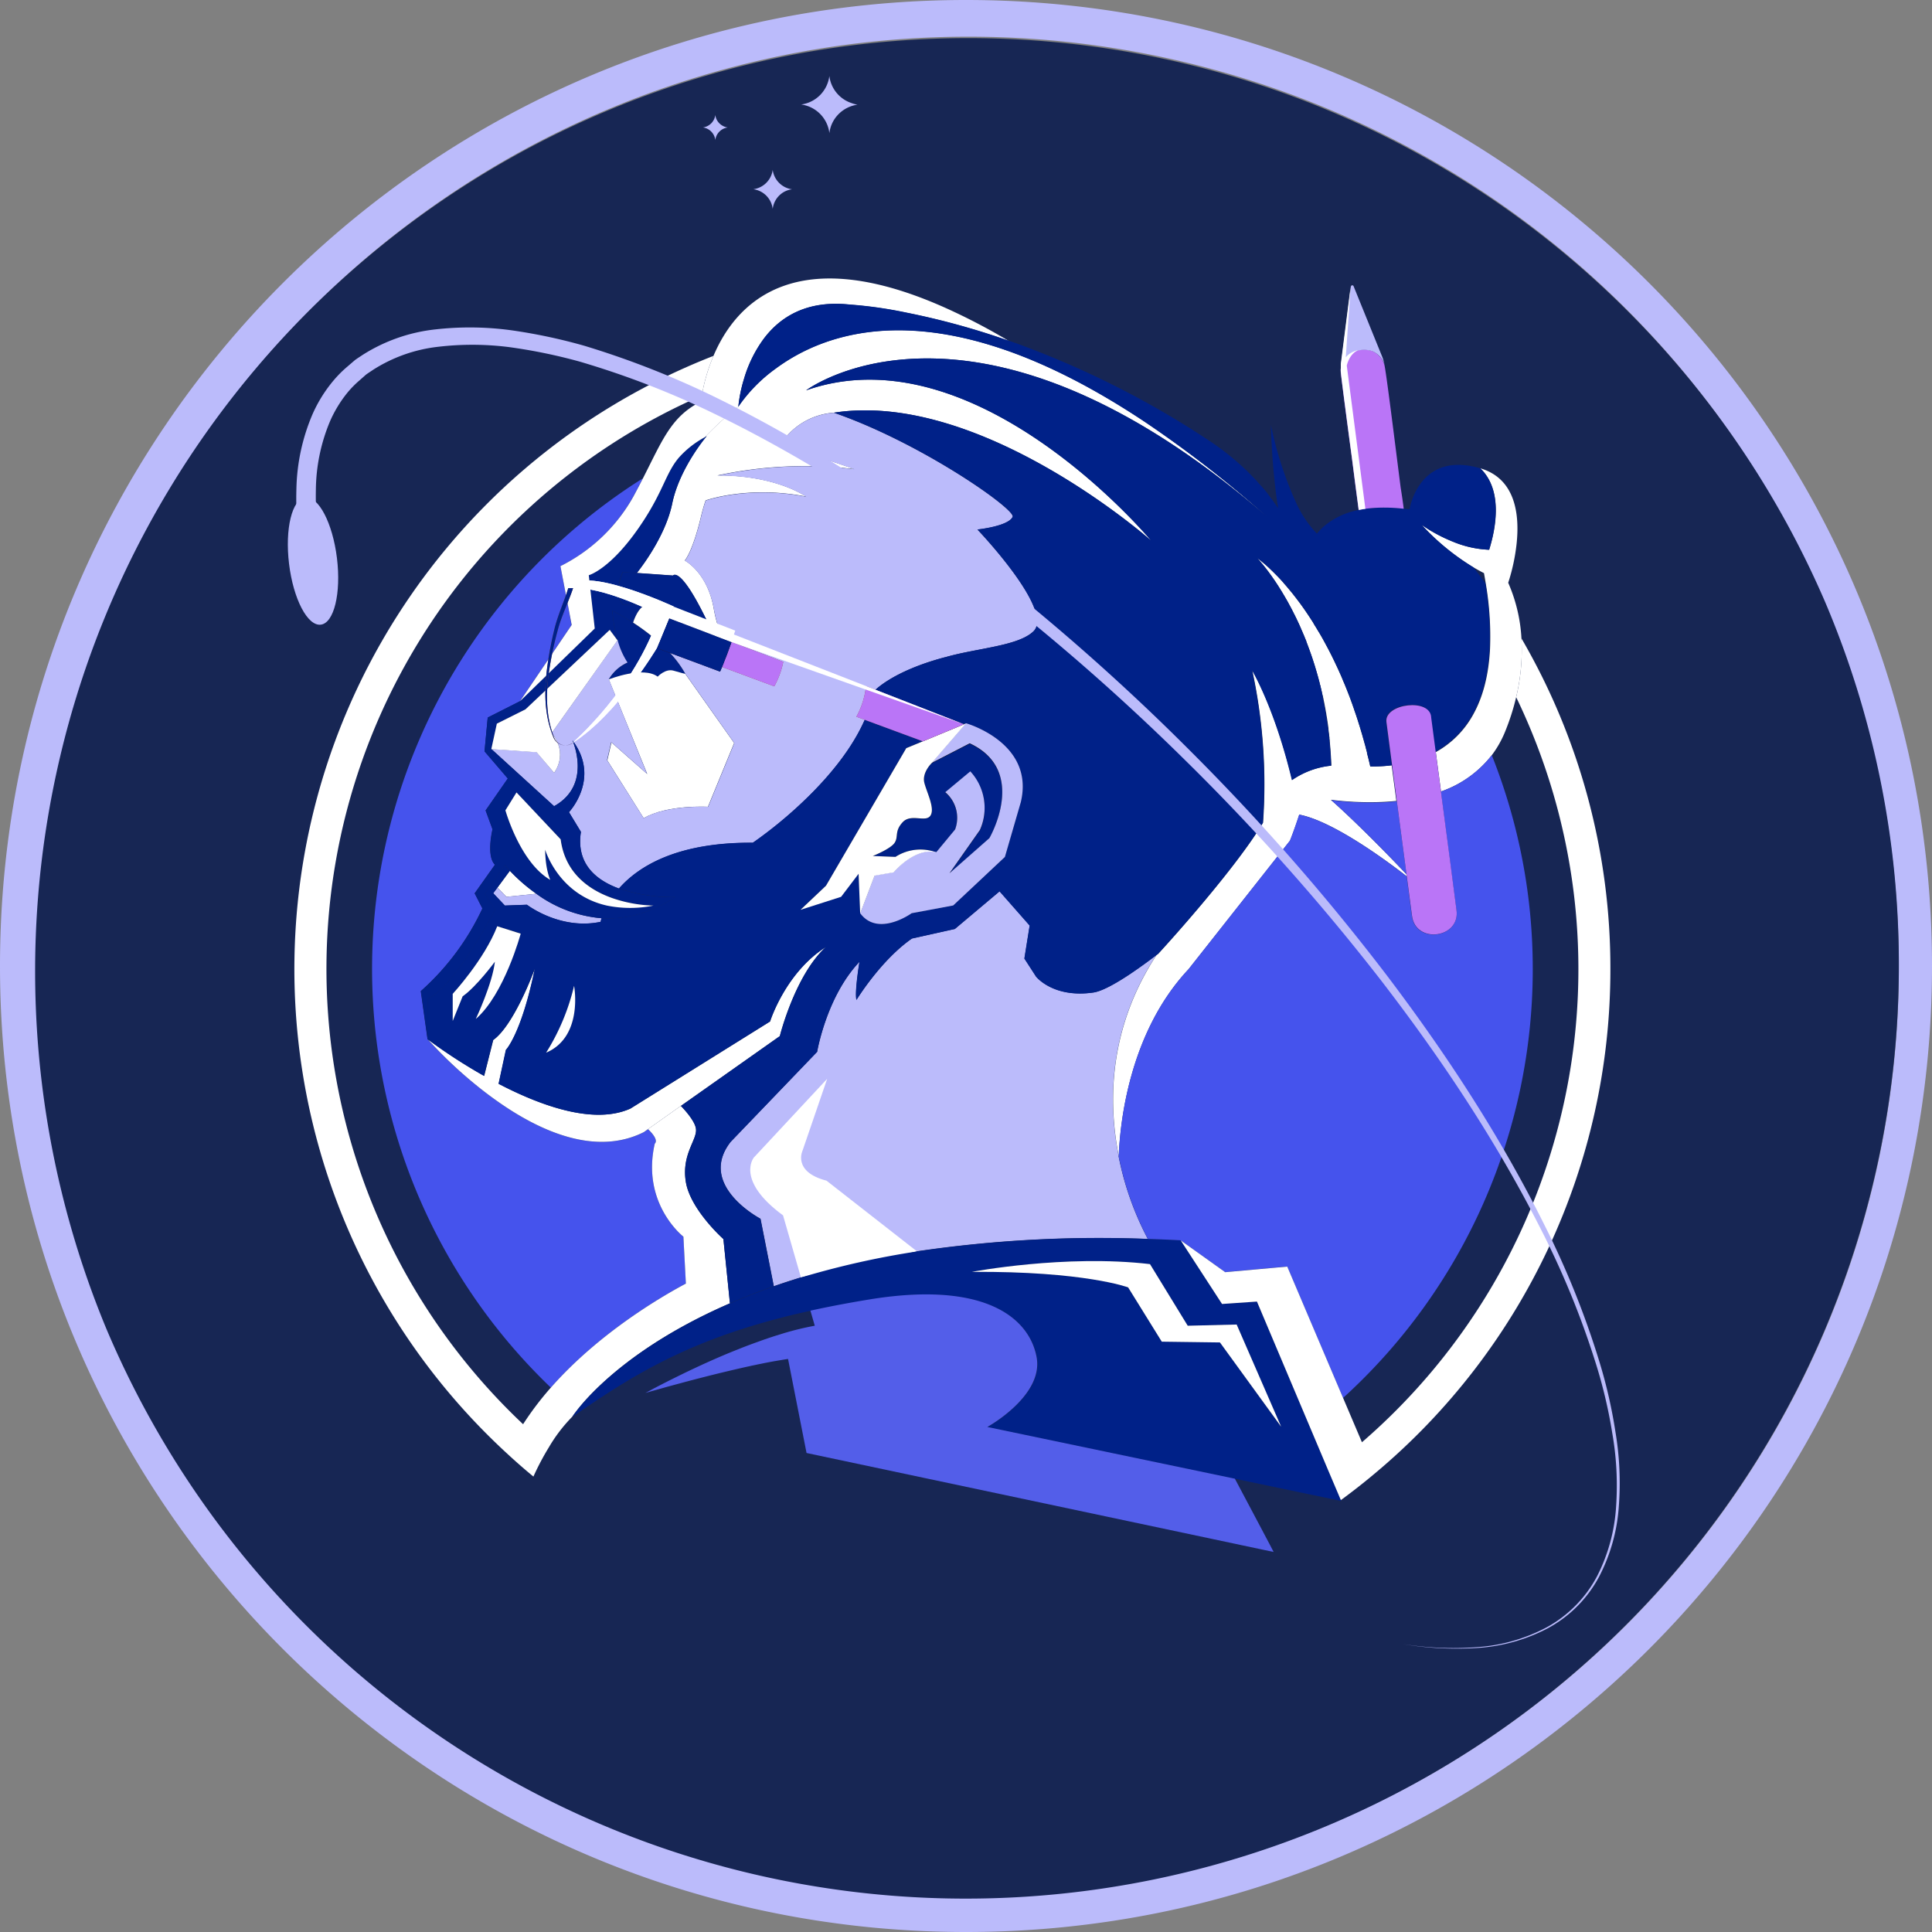 <svg xmlns="http://www.w3.org/2000/svg" viewBox="0 0 498.24 498.24"><rect x="0" y="0" width="498.24" height="498.24" fill="#808080" stroke="none"/><defs><style>.cls-1{fill:#bbbbfb;}.cls-2{fill:#172654;}.cls-3{fill:none;stroke:#000;stroke-miterlimit:10;}.cls-4{fill:#002188;}.cls-5{fill:#fff;}.cls-6{fill:#4553ed;}.cls-7{fill:#535ee9;}.cls-8{fill:#ba75f7;}.cls-9{fill:#8f4e3b;}.cls-10{fill:#2b1112;}</style></defs><g id="Calque_2" data-name="Calque 2"><g id="proposition_graphique" data-name="proposition graphique"><g id="logos"><path class="cls-1" d="M249.12,0C111.54,0,0,111.54,0,249.12S111.54,498.24,249.12,498.24,498.24,386.7,498.24,249.12,386.7,0,249.12,0ZM419.23,419.23a239.93,239.93,0,1,1,51.55-76.48A239.86,239.86,0,0,1,419.23,419.23Z"/><path class="cls-2" d="M489.69,249.12A240.62,240.62,0,0,1,27.46,342.75,240.63,240.63,0,0,1,470.78,155.48,238.92,238.92,0,0,1,489.69,249.12Z"/><path class="cls-1" d="M288.5,298.19c-2.79-14-2.65-32.93,9.71-51.88-2.35,1.79-4.62,3.43-6.7,4.83,0,0,0,0,0,0-4,2.68-7.4,4.49-9.51,4.8-10.42,1.51-14.8-4.12-14.8-4.12l-3-4.64,1.36-8.51-7.76-8.82-11.53,9.7-11.07,2.47c-8.08,5.61-14.3,15.83-14.3,15.83-.54-1.92.77-9.83.77-9.83-8.54,9-10.92,23.22-10.92,23.22l-22.3,23.21c-8.77,11.23,7.69,19.84,7.69,19.84l3.43,17.4c2.25-.79,4.6-1.55,7-2.29a219.28,219.28,0,0,1,29.94-6.72h0A321.81,321.81,0,0,1,296,319.5a77.62,77.62,0,0,1-7.53-21.3Z"/><path class="cls-3" d="M255.15,216.21l-10.3,9.08,7.84-11.15A13.89,13.89,0,0,0,250.23,199l-6.46,5.38a8.63,8.63,0,0,1,2.54,9.61l-4.84,5.84A11.85,11.85,0,0,0,230.93,221l-5.84-.23s4.49-1.81,5.61-3.38-.11-3,2.07-5.31,5.88.12,7.16-1.69-.85-5.85-1.54-8.46,1.84-5.07,1.84-5.07l9.85-5.08C265.3,198.83,255.15,216.21,255.15,216.21Z"/><path class="cls-4" d="M255.15,216.21l-10.3,9.08,7.84-11.15A13.89,13.89,0,0,0,250.23,199l-6.46,5.38a8.63,8.63,0,0,1,2.54,9.61l-4.84,5.84A11.85,11.85,0,0,0,230.93,221l-5.84-.23s4.49-1.81,5.61-3.38-.11-3,2.07-5.31,5.88.12,7.16-1.69-.85-5.85-1.54-8.46,1.84-5.07,1.84-5.07l9.85-5.08C265.3,198.83,255.15,216.21,255.15,216.21Z"/><path class="cls-5" d="M138.32,230.5l-7.73.78-2.3-2.37,3.2-4.33A44.57,44.57,0,0,0,138.32,230.5Z"/><path class="cls-5" d="M206.55,329.43l-4.61-16c-12.37-9.08-7.53-14.92-7.53-14.92l18.91-20.3L207,296.64s-2.77,5.53,6.15,7.84l23.32,18.23Z"/><path class="cls-5" d="M296.86,139.42c-.63-.56-44.12-38.79-81.76-33h0a17.8,17.8,0,0,0-14.14,8.71c6.4,1.18,19.37,5.84,19.37,5.84A106.86,106.86,0,0,0,185,122.61c15.17-.1,22.86,5.44,22.86,5.44-15-2.92-25.89,1-25.89,1-.4,1.17-.8,2.53-1.18,4.12-2.2,9.23-4.2,11.38-4.2,11.38s5.85,3,7.48,12.41,6,13.12,6,13.12l-.72,0c-1-.37-3.28-2.39-7.58-11.1-6.46-13.08-8.2-10.57-8.2-10.57l-9.33-.66c1.21-1.51,7.41-9.58,9.12-17.89,1.2-5.84,4.46-11.28,6.69-14.48,1.23-1.77,2.15-2.85,2.22-2.94l-.49.28a81.43,81.43,0,0,1,8.63-7.85,0,0,0,0,1,0,0,39.89,39.89,0,0,1,9.6-9.8h0c9.73-7.21,27.28-14.46,54.7-6.3h0c11.63,3.46,25,9.69,40.35,19.88h0A299.27,299.27,0,0,1,327,133.48c-13.66-11.87-26.28-20.53-37.78-26.73h0c-51.66-27.9-80.77-6.49-81.33-6.08,11.12-3.91,22.32-3.34,32.84-.33h0C271.45,109.15,296.41,138.87,296.86,139.42Z"/><path class="cls-6" d="M176.9,331c-6.23,3.31-22.44,12.74-34.84,26.85a149.51,149.51,0,0,1,23.73-234.5c-.73,1.44-1.52,3-2.39,4.56A44.17,44.17,0,0,1,144.53,146l2.87,15.17-13.33,19.68-8.3,4.2-.82,8.72,6,7L125.21,209l1.79,4.87s-1.69,6.82.62,9.13l-5.23,7.38,2,3.9a65.63,65.63,0,0,1-15.89,21.32l1.74,12.4A112.5,112.5,0,0,0,124,280.82c1.18.93,2.42,1.87,3.71,2.79,11.08,7.95,25.68,14.71,38.33,8.36l1.07-.76c3.05,2.89,1.75,3.73,1.75,3.73-3.54,15.54,7.38,24,7.38,24Z"/><path class="cls-5" d="M188.24,336.1c-3.93,1.7-7.52,3.45-10.8,5.21-17.44,9.34-26,18.91-28.77,22.54-.71.91-1.06,1.45-1.11,1.52h0a40.06,40.06,0,0,0-6,7.85,68.11,68.11,0,0,0-4,7.57h0q-3.47-2.86-6.76-5.91A169.72,169.72,0,0,1,184,91.78,45.28,45.28,0,0,0,181,102a161.32,161.32,0,0,0-46.1,265.29,78.74,78.74,0,0,1,7.14-9.42c12.4-14.11,28.61-23.54,34.84-26.85l-.64-12.1s-10.92-8.45-7.38-24c0,0,1.3-.84-1.75-3.73l8.48-6c1.55,1.62,3.64,4.12,3.88,5.89.39,2.85-3.76,6.53-2.61,13.69s9.69,14.76,9.69,14.76Z"/><path class="cls-5" d="M213,244.2c-8,7.28-11.9,23-11.9,23l-25.51,18-8.48,6-1.07.76c-12.65,6.35-27.25-.41-38.33-8.36-1.29-.92-2.53-1.86-3.71-2.79A112.5,112.5,0,0,1,110.29,268a140.11,140.11,0,0,0,14.58,9.47l2.34-9.26c5.39-3.84,10.59-18,10.75-18.45-3.47,16.91-7.47,21-7.47,21l-1.88,8.74c11,5.73,24.61,10.62,34,6.38l36-22.45S202.52,250.81,213,244.2Z"/><path class="cls-1" d="M155.15,236.8a7.39,7.39,0,0,0-.26.94c-10.46,2.2-19-4.41-19-4.41l-5.69.21-3-3.18,1.08-1.45,2.3,2.37,7.73-.78A33.18,33.18,0,0,0,155.15,236.8Z"/><path class="cls-4" d="M176.72,173.77h0c-.11,0-1-.24-3-.81s-4.1,1.54-4.1,1.54c-3.76-2.79-12.42.64-12.61.71a10.56,10.56,0,0,1,4.82-4.3,19.46,19.46,0,0,1-2.56-5.8h0a36.67,36.67,0,0,1-1.33-7.62,58.18,58.18,0,0,1,5.28,3.11,54.27,54.27,0,0,1,8.73,7A27.42,27.42,0,0,1,176.72,173.77Z"/><path class="cls-5" d="M189.33,191.61l-6.76,16.45S172.11,207.45,166,211l-9.38-14.91,1.07-4.62,9.23,8.15L157,175.21h0c.19-.07,8.85-3.5,12.61-.71,0,0,2-2.16,4.1-1.54s2.85.79,3,.81h0Z"/><path class="cls-1" d="M266.49,162.84c-4,3.8-14.56,4.28-22.77,6.66l-.06,0c-13.89,3.69-18.34,8.85-18.34,8.85-3.9,20.71-31.17,39-31.17,39-19.64-.15-29.57,6.16-34.52,11.8-5.92-2.16-11.11-6.39-9.82-14.62l-3.08-5.08s8.28-8.73.88-18.54c.16.35,5.07,11.56-4.72,17L126.7,193.15l11.68.81,4.51,5.33s3.84-4.76-.62-10.24l17-24a19.46,19.46,0,0,0,2.56,5.8,10.56,10.56,0,0,0-4.82,4.3h0l9.84,24.39-9.23-8.15-1.07,4.62L166,211c6.15-3.53,16.61-2.92,16.61-2.92l6.76-16.45-12.61-17.84a27.42,27.42,0,0,0-4.75-6.21c-.11-1.28-.32-5.76,1.88-8.72,3.31,3.51,9.11,11.26,15.48,11.27l.72,0s-4.3-3.69-6-13.12-7.48-12.41-7.48-12.41,2-2.15,4.2-11.38c.38-1.59.78-2.95,1.18-4.12,0,0,10.92-3.92,25.89-1,0,0-7.69-5.54-22.86-5.44A106.86,106.86,0,0,1,220.29,121s-13-4.66-19.37-5.84a17.82,17.82,0,0,1,14.14-8.71h0c22.54,7.79,46.91,24.93,46.08,26.84-1.08,2.45-9.08,3.28-9.08,3.28S272.15,157.51,266.49,162.84Z"/><path class="cls-4" d="M164.22,147.78c1.21-1.51,7.41-9.58,9.12-17.89,1.2-5.84,4.46-11.28,6.69-14.48,1.23-1.77,2.15-2.85,2.22-2.94l-.49.28h0a24.53,24.53,0,0,0-6.65,5.2h0c-3.42,4-3.95,8.43-9.45,16.76-8,12.1-13.84,13.63-13.84,13.63l1.54,13.74-19.28,18.76-8.3,4.2-.82,8.72,6,7-5.7,8.25,1.79,4.87s-1.69,6.82.62,9.13l-5.23,7.38,2,3.9a65.81,65.81,0,0,1-15.89,21.32l1.74,12.4V257.53s5.54-1,17.43-22.9l-2.67-4.17,2-2.85,3.16-4.53s.45.58,1.31,1.5a44.09,44.09,0,0,0,6.83,5.92,33.18,33.18,0,0,0,16.82,6.3c5.71.36,12.14-1,19-5.42a44.56,44.56,0,0,1-14.53-2.24c-5.92-2.16-11.11-6.39-9.82-14.62l-3.08-5.08s8.28-8.73.88-18.54c.16.35,5.07,11.56-4.72,17l-16.2-14.75,1.44-6.57,7.38-3.69,21.73-20.5,2,2.7a36,36,0,0,1-1.33-7.62,58.18,58.18,0,0,1,5.28,3.11c.24-.75,1.33-3.88,3.18-4.51a56.86,56.86,0,0,0-5.8-.14c-2.5-3.28,0-8.4,0-8.4Zm-19.59,68.64c1.13,8.72,7.35,13,13.15,15.09a35.36,35.36,0,0,0,10.74,2,30.12,30.12,0,0,1-12,0c-12.56-2.82-15.93-14.42-15.93-14.42.05,5.07,1.25,7.63,1.32,7.79-7.84-4.52-11.58-17.94-11.58-17.94l2.87-4.61Z"/><path class="cls-5" d="M168.52,233.54a30.12,30.12,0,0,1-12,0c-12.56-2.82-15.93-14.42-15.93-14.42.05,5.07,1.25,7.63,1.32,7.79-7.83-4.52-11.57-17.94-11.57-17.94l2.86-4.61,11.39,12.1c1.12,8.72,7.34,13,13.15,15.09A35.27,35.27,0,0,0,168.52,233.54Z"/><path class="cls-5" d="M172,167.56a54.27,54.27,0,0,0-8.73-7c.24-.75,1.33-3.88,3.18-4.51h0c2.24.17,4.56.55,5.78,1.3a8.91,8.91,0,0,1,1.64,1.47C171.65,161.8,171.86,166.28,172,167.56Z"/><path class="cls-4" d="M189.33,170.11c-6.37,0-12.17-7.76-15.48-11.27a8.91,8.91,0,0,0-1.64-1.47c-1.22-.75-3.54-1.13-5.78-1.3h0a56.67,56.67,0,0,0-5.79-.14c-2.51-3.28,0-8.4,0-8.4l3.59.25,9.33.66s1.74-2.51,8.2,10.57C186.05,167.72,188.31,169.74,189.33,170.11Z"/><path class="cls-5" d="M142.27,189.05c4.46,5.48.62,10.24.62,10.24L138.38,194l-11.68-.81,1.43-6.57,7.38-3.69,21.73-20.5,2,2.7h0Z"/><path class="cls-5" d="M362.79,226c-4.81-3.74-18.87-14.22-27.72-15.92-1.36,4.24-2.39,6.71-2.39,6.71l0,0-26.15,33.15c-15.57,16.58-17.73,40.43-18,48.25-2.79-14-2.65-32.93,9.71-51.88l.44-.32h0c3-3.24,19.93-22,27.05-33.82a139.38,139.38,0,0,0-2.78-39.3c.21.33,5.91,10,10.28,28.29a21.65,21.65,0,0,1,10.12-3.72q-.13-3.26-.43-6.32c0-.16,0-.32-.05-.48l0-.14c0-.21,0-.42-.07-.62,0-.43-.09-.86-.14-1.27l-.06-.5,0-.27c-.06-.4-.11-.8-.17-1.2-.11-.79-.23-1.57-.37-2.33,0-.21-.06-.41-.1-.62l-.07-.39q-.09-.58-.21-1.14c-.08-.47-.17-.93-.27-1.39a1.74,1.74,0,0,0-.05-.22l-.06-.34c0-.07,0-.14-.05-.2a2,2,0,0,0-.05-.24s0-.08,0-.12L341,179l-.21-.95c-.08-.35-.17-.7-.25-1.05,0-.13-.07-.27-.11-.4s-.12-.48-.17-.72a2.76,2.76,0,0,1-.08-.27q-.24-.95-.51-1.86c-.07-.27-.15-.53-.23-.8l-.36-1.21q-.13-.44-.27-.84c-.12-.39-.25-.77-.37-1.15-.25-.76-.52-1.5-.78-2.23-.06-.16-.11-.31-.17-.46-.2-.54-.4-1.08-.6-1.59l0-.08-.41-1-.29-.71h0c-.11-.23-.2-.46-.3-.69s-.29-.66-.43-1c-.28-.65-.57-1.28-.86-1.89-.14-.3-.28-.61-.43-.9l-.22-.45c-.07-.14-.14-.29-.22-.43-.29-.58-.57-1.14-.86-1.68l-.44-.81c-.16-.31-.33-.61-.49-.9l-.12-.2c-.08-.15-.16-.28-.24-.42l-.3-.52-.75-1.26a3.28,3.28,0,0,0-.2-.31c-.05-.1-.12-.2-.17-.29s-.16-.24-.23-.36l-.39-.62-.1-.15c-.42-.65-.82-1.24-1.21-1.79-.06-.09-.12-.19-.19-.28l-.1-.14c-.23-.32-.45-.63-.67-.92l-.11-.16-.2-.27-.09-.11-.27-.36-.46-.58c-.54-.69-1-1.22-1.32-1.6l-.05-.05-.53-.59,0,0,.12.08a33.48,33.48,0,0,1,2.85,2.38l.25.24.47.45a3.11,3.11,0,0,1,.32.31l.17.17q.25.24.51.51c.09.08.18.18.27.27l.21.21s0,0,0,0a.08.08,0,0,1,0,0l.05.05.05.05.46.49c.15.15.29.31.44.47s.39.43.59.66a.94.94,0,0,0,.1.1l0,.06.33.37.35.4.39.47.42.5.31.37v0c.22.26.44.54.66.82l.56.72.45.59.05.06a2.35,2.35,0,0,0,.19.25c.62.82,1.25,1.7,1.88,2.62l.34.5c.4.59.8,1.2,1.2,1.82.21.31.41.63.61,1s.41.65.61,1l.22.37c.2.34.41.68.61,1l.55.95c.15.27.31.53.45.81a.7.7,0,0,1,.09.17c.18.31.35.63.52.95s.41.75.61,1.14c.36.69.72,1.39,1.08,2.11,0,.09.09.2.14.29l.19.4c.13.26.26.53.38.79s.23.48.34.72l.43.92c.2.43.39.87.59,1.31s.44,1,.65,1.53.34.78.5,1.18l.57,1.41.06.17c.17.42.33.85.5,1.27s.32.84.47,1.26a2.09,2.09,0,0,1,.08.23l.24.65a3.59,3.59,0,0,1,.12.35v0l.1.29c.12.32.23.64.34,1l.27.77c.27.78.53,1.58.78,2.39.08.27.17.54.26.82.17.54.33,1.1.5,1.66.11.36.22.73.32,1.1s.22.75.32,1.13.21.76.32,1.14c.06.22.12.45.17.67s.09.32.13.49.11.4.16.6,0,.1,0,.15c.08.34.17.68.25,1l.09.35c.08.31.15.62.23.94s.19.82.29,1.24a39.16,39.16,0,0,0,5.52-.29c.37,2.82.79,5.95,1.21,9.18-1.66.17-3.3.27-4.9.31a79.55,79.55,0,0,1-12-.61c7.3,6.49,15.81,15.31,19.4,19.11C362.74,225.63,362.77,225.8,362.79,226Z"/><path class="cls-4" d="M342.45,379l-4.72-11.18-13.58-32.16-9,.62-10.66-16.4q-4.29-.23-8.43-.36a321.81,321.81,0,0,0-59.54,3.21h0a219.28,219.28,0,0,0-29.94,6.72c-2.42.74-4.77,1.5-7,2.29-4,1.4-7.8,2.87-11.29,4.38-3.93,1.7-7.52,3.45-10.8,5.21-17.44,9.34-26,18.91-28.77,22.54-.71.91-1.06,1.45-1.11,1.52h0c.53-.36,1-.73,1.58-1.08,14-9.6,27.74-18.12,52-24.41q3.76-1,7.89-1.87c4.88-1.07,10.15-2.07,15.89-3,29.35-4.62,40.59,5,42.44,15s-12.71,18-12.71,18l62.84,13.13,1,.21,15.89,3.32,11.25,2.35.19-.15ZM314.61,346.2l-15-.2L290.93,332s-11.23-4.2-40.29-4c0,0,24-4.57,45.93-2l9.73,15.89,12.62-.31,11.48,26.45Z"/><path class="cls-5" d="M330.4,367.94,314.61,346.2l-15-.2L290.93,332s-11.23-4.2-40.29-4c0,0,24-4.57,45.93-2l9.73,15.89,12.62-.31Z"/><path class="cls-7" d="M328.45,400.23l-2.86-.6-13.14-2.79-21-4.45h0L208,374.71l-4.77-24.25c-.62.09-1.27.19-1.93.31-.42.06-.85.14-1.29.22h-.06l-1.32.24-1.41.27-.71.15-1.1.22-.5.11-.59.12-.44.09-.47.11c-1,.21-2,.44-3.05.68l-1.29.3-2.65.63-1.4.34c-2.87.71-5.66,1.43-8.15,2.09l-1,.27-3,.81-.7.19L168,358.78l-.51.15-.7.19-.16.05h0l-.13,0s0,0,0,0l.1-.06.07,0h0l.43-.23,1.3-.7.45-.24.1-.05.61-.32c1.24-.64,2.79-1.43,4.6-2.33l1.1-.54.57-.28.82-.4c3.85-1.85,8.51-4,13.42-5.94l.77-.31.78-.31c.5-.19,1-.39,1.5-.57,1.37-.52,2.76-1,4.15-1.51l1.31-.44.41-.13c.44-.15.89-.3,1.34-.43l1.57-.49a74.42,74.42,0,0,1,8.22-2L209,338c4.88-1.07,10.15-2.07,15.89-3,29.35-4.62,40.59,5,42.44,15s-12.71,18-12.71,18l62.84,13.13,1,.21,5.2,9.8,3.9,7.37Z"/><path class="cls-5" d="M391,179.79a59.74,59.74,0,0,1-2.79,8.74,26.72,26.72,0,0,1-3.47,6.19,28.4,28.4,0,0,1-13.12,9.39c-.47-3.6-.94-7.06-1.34-10.15a24.53,24.53,0,0,0,9.74-9.87c2.31-4.21,3.88-9.68,4.24-16.77h0a81,81,0,0,0-1.09-16.8c-.15-.89-.3-1.79-.47-2.72-.91-.46-1.8-.95-2.66-1.46h0a61.39,61.39,0,0,1-13.42-11,40.86,40.86,0,0,0,8,4.32h0a27.22,27.22,0,0,0,9.43,2.12c1.76-5.65,3.57-15.39-2.28-21,9.17,2.69,10.15,12.09,9.33,19.57a50.25,50.25,0,0,1-2.15,9.94,41.16,41.16,0,0,1,3.41,14.27A52.11,52.11,0,0,1,391,179.79Z"/><path class="cls-6" d="M395.28,249.93a149.35,149.35,0,0,1-48.93,110.59l-14.41-33.9-16,1.44-11.48-8.2q-4.29-.23-8.43-.36a77.62,77.62,0,0,1-7.53-21.3h0c.28-7.82,2.44-31.67,18-48.25l26.15-33.15,0,0s1-2.47,2.39-6.71c8.85,1.7,22.91,12.18,27.72,15.92.78,5.94,1.34,10.12,1.34,10.12.85,7.46,12.59,5.93,11.49-1.5-.78-6-2.49-18.93-4-30.49a28.4,28.4,0,0,0,13.12-9.39A148.83,148.83,0,0,1,395.28,249.93Z"/><path class="cls-6" d="M362.72,225.46c-3.59-3.8-12.1-12.62-19.4-19.11a79.55,79.55,0,0,0,12,.61c1.6,0,3.24-.14,4.9-.31C361.09,213.13,362,220,362.72,225.46Z"/><path class="cls-5" d="M260.1,87.89a192.83,192.83,0,0,0-26.35-7.24,109.86,109.86,0,0,0-14.64-2.08C208,77.36,201.19,81.77,197,87.31a33.21,33.21,0,0,0-5.13,10.42,37,37,0,0,0-1.46,7.17,81.43,81.43,0,0,0-8.63,7.85h0a24.53,24.53,0,0,0-6.65,5.2h0c-3.42,4-3.95,8.43-9.45,16.76-8,12.1-13.84,13.63-13.84,13.63l1.54,13.74-19.28,18.76,13.33-19.68L144.53,146a44.17,44.17,0,0,0,18.87-18.05c.87-1.61,1.66-3.12,2.39-4.56,5.1-10,7.32-16,15-19.84,0,0,.05-.56.2-1.53a45.28,45.28,0,0,1,3-10.23c5.6-13.24,20.85-30.59,61.69-11.54A160.52,160.52,0,0,1,260.1,87.89Z"/><path class="cls-4" d="M380,146.33h0a61.39,61.39,0,0,1-13.42-11,40.86,40.86,0,0,0,8,4.32h0a27.22,27.22,0,0,0,9.43,2.12c1.76-5.65,3.57-15.39-2.28-21-11.49-3.37-15.9,3.66-17.45,7.81a15.44,15.44,0,0,0-.77,2.75L362,131.2a41.61,41.61,0,0,0-7.44-.22,30,30,0,0,0-4.2.54,19.45,19.45,0,0,0-8.54,3.88,15.84,15.84,0,0,0-2.2,2.22,28.86,28.86,0,0,1-5.52-8.3,95.14,95.14,0,0,1-6-18.09h0c-.23-1-.35-1.63-.35-1.63s0,.52.05,1.45c.08,2.6.35,8.37,1.07,14.57.2,1.8.45,3.63.74,5.44-.22-.32-.44-.65-.67-1l-.31-.42-.09-.14-.06-.08c-.08-.12-.17-.23-.25-.34l-.31-.42-.17-.22c-.24-.32-.48-.64-.73-1s-.62-.77-.94-1.15-.64-.77-1-1.14-.67-.75-1-1.13-.69-.74-1.05-1.11-.53-.55-.81-.82c-.09-.09-.17-.19-.27-.28l-.41-.4-.49-.46c-.29-.28-.58-.56-.89-.83h0a67.69,67.69,0,0,0-8.33-6.48,235,235,0,0,0-46.78-24h0q-2.54-1-5-1.8a193.14,193.14,0,0,0-26.34-7.24,110.09,110.09,0,0,0-14.65-2.08C208,77.36,201.19,81.77,197,87.31a33,33,0,0,0-5.14,10.42,37,37,0,0,0-1.46,7.17,0,0,0,0,1,0,0,39.89,39.89,0,0,1,9.6-9.8h0c9.73-7.21,27.28-14.46,54.7-6.3h0c11.63,3.46,25,9.69,40.35,19.88h0A301.29,301.29,0,0,1,327,133.48c-13.67-11.87-26.29-20.53-37.79-26.73h0c-51.66-27.9-80.77-6.49-81.33-6.08,11.12-3.91,22.32-3.34,32.85-.33h0c30.72,8.81,55.67,38.53,56.13,39.08-.64-.56-44.12-38.79-81.77-33,22.54,7.79,46.91,24.93,46.08,26.84-1.08,2.45-9.08,3.28-9.08,3.28s20,21,14.39,26.31c-4,3.8-14.56,4.28-22.77,6.66l-.06,0c-13.89,3.69-18.34,8.85-18.34,8.85-2,10.48-9.94,20.34-17.32,27.51a110.26,110.26,0,0,1-13.85,11.45c-19.64-.15-29.57,6.16-34.52,11.8a44.56,44.56,0,0,0,14.53,2.24c-6.88,4.43-13.31,5.78-19,5.42a7.39,7.39,0,0,0-.26.94c-10.46,2.2-19-4.41-19-4.41l-5.69.21-3-3.18,1.08-1.45,3.2-4.33c-.85-.92-1.31-1.5-1.31-1.5L127,227.61l-2,2.85,2.67,4.17c-11.89,21.9-17.43,22.9-17.43,22.9V268a140.11,140.11,0,0,0,14.58,9.47l2.34-9.26c5.39-3.84,10.59-18,10.75-18.45-3.47,16.91-7.47,21-7.47,21l-1.88,8.74c11,5.73,24.61,10.62,34,6.38l36-22.45s4-12.61,14.46-19.22c-8,7.28-11.9,23-11.9,23l-25.51,18c1.55,1.62,3.64,4.12,3.88,5.89.39,2.85-3.76,6.53-2.61,13.69s9.69,14.76,9.69,14.76l1.67,16.55c3.49-1.51,7.25-3,11.29-4.38l-3.43-17.4s-16.46-8.61-7.69-19.84l22.3-23.21s2.38-14.23,10.92-23.22c0,0-1.31,7.91-.77,9.83,0,0,6.22-10.22,14.3-15.83l11.07-2.47,11.53-9.7,7.76,8.82-1.36,8.51,3,4.64s4.38,5.63,14.8,4.12c2.11-.31,5.48-2.12,9.51-4.8,0,0,0,0,0,0,2.08-1.4,4.35-3,6.7-4.83l.44-.32h0c3-3.24,19.93-22,27.05-33.82a139.38,139.38,0,0,0-2.78-39.3c.21.33,5.91,10,10.28,28.29a21.65,21.65,0,0,1,10.12-3.72q-.13-3.26-.43-6.32c0-.21,0-.42-.07-.62s0-.42-.07-.62c0-.43-.09-.86-.14-1.27,0-.22-.05-.43-.08-.64l-.18-1.33c-.11-.79-.23-1.57-.37-2.33,0-.21-.06-.41-.1-.62l-.07-.39q-.09-.58-.21-1.14c-.08-.47-.17-.93-.27-1.39a1.74,1.74,0,0,0-.05-.22c0-.18-.07-.36-.11-.54a2,2,0,0,0-.05-.24s0-.08,0-.12L341,179l-.21-.95c-.08-.35-.17-.7-.25-1.05,0-.13-.07-.27-.11-.4s-.12-.48-.17-.72a2.76,2.76,0,0,1-.08-.27q-.24-.95-.51-1.86c-.07-.27-.15-.53-.23-.8l-.36-1.21q-.13-.44-.27-.84c-.12-.39-.25-.77-.37-1.15-.25-.76-.52-1.5-.78-2.23-.06-.16-.11-.31-.17-.46-.2-.54-.4-1.08-.6-1.59l0-.08-.41-1-.29-.71h0c-.11-.23-.2-.46-.3-.69s-.29-.66-.43-1c-.28-.65-.57-1.28-.86-1.89-.14-.3-.28-.61-.43-.9l-.22-.45c-.07-.14-.14-.29-.22-.43-.29-.58-.57-1.14-.86-1.68l-.44-.81c-.16-.31-.33-.61-.49-.9l-.12-.2c-.05-.1-.11-.19-.16-.28l-.08-.14-.3-.52-.75-1.26a3.28,3.28,0,0,0-.2-.31l-.15-.25c-.08-.13-.16-.27-.25-.4l-.39-.62-.1-.15c-.42-.65-.82-1.24-1.21-1.79-.06-.09-.12-.19-.19-.28l-.1-.14c-.23-.32-.45-.63-.67-.92l-.11-.16-.2-.27-.09-.11-.27-.36-.46-.58c-.54-.69-1-1.22-1.32-1.6l-.05-.05-.53-.59,0,0,.12.08a33.48,33.48,0,0,1,2.85,2.38l.25.24.47.45a3.11,3.11,0,0,1,.32.31l.17.17q.25.24.51.51c.09.08.18.18.27.27l.21.21s0,0,0,0a.08.08,0,0,1,0,0l.05.05.05.05.4.42.07.07h0l.42.46c.2.21.39.43.59.66a.94.94,0,0,0,.1.1l.15.18c.08.08.14.16.22.25l.35.4.39.47.42.5.31.37v0c.22.26.44.54.66.82l.56.72.45.59.05.06a2.35,2.35,0,0,0,.19.25c.62.82,1.25,1.7,1.88,2.62l.34.5c.4.59.8,1.2,1.2,1.82.21.31.41.63.61,1s.41.65.61,1l.22.37c.2.34.41.68.61,1l.55.95c.15.27.31.53.45.81a.7.7,0,0,1,.09.17c.18.31.35.63.52.95s.41.75.61,1.14c.36.69.72,1.39,1.08,2.11,0,.09.09.2.14.29l.19.4c.13.26.26.52.38.79s.23.48.34.72l.43.92c.2.43.39.87.59,1.31s.44,1,.65,1.53.34.78.5,1.18l.57,1.41.06.17c.17.42.34.84.5,1.27s.32.84.47,1.26a2.09,2.09,0,0,1,.08.23l.24.65a3.59,3.59,0,0,1,.12.35v0l.1.29c.12.32.23.64.34,1l.27.77c.27.78.53,1.58.78,2.39.09.27.17.54.26.82.17.54.34,1.1.5,1.66.11.36.22.73.32,1.1s.22.75.32,1.13.21.75.32,1.14c.06.22.12.45.17.67s.09.32.13.49.11.4.16.6,0,.1,0,.15c.08.34.17.68.25,1l.09.35c.08.31.15.62.23.94s.19.82.29,1.24a39.16,39.16,0,0,0,5.52-.29c-.71-5.44-1.28-9.72-1.48-11.32-.53-4.71,11.44-6.23,11.55-1.07.28,2.18.69,5.27,1.17,8.88a24.53,24.53,0,0,0,9.74-9.87c2.31-4.21,3.88-9.68,4.24-16.77h0a81,81,0,0,0-1.09-16.8C382.13,149.1,381.08,147.71,380,146.33ZM122.7,262.75c.13-.28,4.31-9.16,4.92-14.76,0,0-4.72,6.41-8.31,8.92l-2.56,6.36v-7s8.15-8.82,11.48-17.43l6.05,1.84S130.08,256.39,122.7,262.75Zm18.14,8.72a57.14,57.14,0,0,0,7.21-17.23S150.52,267.35,140.84,271.47Zm122.41-64.59L259.15,221l-13.33,12.51-10.72,2s-8.66,6.26-13.27,0l-.41-10.24-2.59,3.41-1.92,2.53-10.46,3.35,6.57-6.22,10-17.15,10.69-18.32,15.38-6.36S266.94,191.5,263.25,206.88Z"/><path class="cls-1" d="M263.25,206.88,259.15,221l-13.33,12.51-10.72,2s-8.66,6.26-13.27,0l3.72-9.76,4.92-.84s5.42-6.54,11-5.16l4.84-5.84a8.63,8.63,0,0,0-2.54-9.61l6.46-5.38a13.89,13.89,0,0,1,2.46,15.15l-7.84,11.15,10.3-9.08s10.15-17.38-5.07-24.45l-9.85,5.08,8.87-10.26S266.94,191.5,263.25,206.88Z"/><path class="cls-5" d="M249.1,186.58l-.26.3-.07.08-8.54,9.88s-2.53,2.45-1.84,5.07,2.8,6.65,1.54,8.46-5-.66-7.16,1.69-1,3.73-2.07,5.31-5.61,3.38-5.61,3.38l5.84.23a11.85,11.85,0,0,1,10.54-1.16c-5.58-1.38-11,5.16-11,5.16l-4.92.84-3.72,9.76-.41-10.24-4.51,5.94-10.46,3.35,6.57-6.22,20.7-35.47,4.3-1.77,10.57-4.38Z"/><path class="cls-5" d="M415.3,249.93a169.28,169.28,0,0,1-60.68,130q-4.29,3.61-8.83,6.93L342.45,379l-4.72-11.18-13.58-32.16-9,.62-10.66-16.4,11.48,8.2,16-1.44,14.41,33.9,4.85,11.4A161.26,161.26,0,0,0,391,179.79a52.11,52.11,0,0,0,1.35-15.18A169,169,0,0,1,415.3,249.93Z"/><g id="crayon"><path class="cls-8" d="M362,131.2a43.42,43.42,0,0,0-7.42-.23,29.89,29.89,0,0,0-4.21.55c-.18-1.41-.39-3-.63-4.8-.48-3.63-1-7.85-1.57-12-1.26-9.46-2.43-18.46-2.42-18.87a6.45,6.45,0,0,1,0-.89v.36a5.78,5.78,0,0,1,1.9-3.75,6.49,6.49,0,0,1,6.35-1,5.84,5.84,0,0,1,3,3.44c.41,1.3,2.92,21.61,4.21,31.7C361.67,128.57,361.93,130.56,362,131.2Z"/><path class="cls-8" d="M364.13,236.1s-.56-4.18-1.34-10.12c0-.18-.05-.35-.07-.52-.72-5.47-1.63-12.33-2.49-18.81-.42-3.23-.84-6.36-1.21-9.18-.71-5.44-1.28-9.72-1.48-11.32-.53-4.71,11.44-6.23,11.55-1.07.28,2.18.69,5.27,1.17,8.88.4,3.09.87,6.55,1.34,10.15,1.53,11.56,3.24,24.46,4,30.49C376.72,242,365,243.56,364.13,236.1Z"/><path class="cls-1" d="M357.09,94.08a5.84,5.84,0,0,0-3-3.44,6.49,6.49,0,0,0-6.35,1,5.78,5.78,0,0,0-1.9,3.75V95l0-.6c0-.31,0-.65.06-1l2.48-19.5a.36.36,0,0,1,.69-.1l7.4,18.23a7.65,7.65,0,0,1,.31.92Z"/><path class="cls-5" d="M352.12,131.22c-.6.08-1.17.19-1.72.3-.18-1.41-.39-3-.63-4.8-.48-3.63-1-7.85-1.57-12-1.26-9.46-2.43-18.46-2.42-18.87a6.45,6.45,0,0,1,0-.89l0-.6c0-.31,0-.65.06-1l2.48-19.5-1.26,18.29a4.93,4.93,0,0,1,.59-.62,6,6,0,0,1,2.62-1.23c-2.38,1-2.95,4-2.95,4Z"/></g><path class="cls-5" d="M128.23,238.87c-3.33,8.61-11.48,17.43-11.48,17.43v7l2.56-6.36c3.59-2.51,8.31-8.92,8.31-8.92-.61,5.6-4.79,14.48-4.92,14.76,7.38-6.36,11.58-22,11.58-22Z"/><path class="cls-5" d="M148.05,254.24a57.14,57.14,0,0,1-7.21,17.23C150.52,267.35,148.05,254.24,148.05,254.24Z"/><g id="lunettes"><path class="cls-9" d="M202,170.68a22.09,22.09,0,0,1-2.32,6.32l-13.49-5c.13-.32.26-.65.4-1,.69-1.71,1.37-3.52,2.05-5.46Z"/><path class="cls-8" d="M202,170.68a22.09,22.09,0,0,1-2.32,6.32l-13.49-5c.13-.32.26-.65.4-1,.69-1.71,1.37-3.52,2.05-5.46Z"/><path class="cls-9" d="M248.59,186.79,238,191.17l-17.15-6.34a21.12,21.12,0,0,0,2.49-7.89Z"/><path class="cls-8" d="M248.59,186.79,238,191.17l-17.15-6.34a21.12,21.12,0,0,0,2.49-7.89Z"/><path class="cls-10" d="M188.65,165.58c-.68,1.94-1.36,3.75-2.05,5.46-.14.33-.27.66-.4,1s-.33.79-.5,1.17L182,171.82l-12.6-4.68,3.17-7.71Z"/><path class="cls-4" d="M188.65,165.58c-.68,1.94-1.36,3.75-2.05,5.46-.14.33-.27.66-.4,1s-.33.79-.5,1.17L182,171.82l-12.6-4.68,3.17-7.71Z"/><path class="cls-5" d="M173.74,156.41v0l0,.08c-.13.35-.6,1.5-1.18,2.92l-3.17,7.71s-10.15,17.13-21.72,24.47c.41-.53,16-13.84,22.33-33,0,0-14.61-7.79-23.38-6.89C149.66,145.24,173.74,156.41,173.74,156.41Z"/><path class="cls-5" d="M173.74,156.41v0l0,.08c-.13.35-.6,1.5-1.18,2.92l-3.17,7.71s-10.15,17.13-21.72,24.47c.41-.53,16-13.84,22.33-33,0,0-14.61-7.79-23.38-6.89C149.66,145.24,173.74,156.41,173.74,156.41Z"/><path class="cls-9" d="M147.63,191.61h0a3.17,3.17,0,0,1-2.7.49,3.26,3.26,0,0,1-2.13-1.79,26.87,26.87,0,0,1-1.63-5.42,34.63,34.63,0,0,1-.53-5.65c0-1,0-1.9.07-2.84l.09-1.42.14-1.41a89.38,89.38,0,0,1,2-11.16c.86-3.68,2.5-7.12,3.61-10.73l1.24,0c-1.19,3.56-3.08,7.35-4,11a88.53,88.53,0,0,0-2.28,11l-.18,1.4-.12,1.4c-.09.93-.11,1.87-.14,2.81a33.86,33.86,0,0,0,.38,5.6,26.76,26.76,0,0,0,1.48,5.41,3.17,3.17,0,0,0,4.7,1.36Z"/><path class="cls-4" d="M147.63,191.61h0a3.17,3.17,0,0,1-2.7.49,3.26,3.26,0,0,1-2.13-1.79,26.87,26.87,0,0,1-1.63-5.42,34.63,34.63,0,0,1-.53-5.65c0-1,0-1.9.07-2.84l.09-1.42.14-1.41a89.38,89.38,0,0,1,2-11.16c.86-3.68,2.5-7.12,3.61-10.73l1.24,0c-1.19,3.56-3.08,7.35-4,11a88.53,88.53,0,0,0-2.28,11l-.18,1.4-.12,1.4c-.09.93-.11,1.87-.14,2.81a33.86,33.86,0,0,0,.38,5.6,26.76,26.76,0,0,0,1.48,5.41,3.17,3.17,0,0,0,4.7,1.36Z"/></g><path class="cls-5" d="M248.59,186.79c0,.57.15-.74,0,0l-59.94-21.21-16.13-6.15c.58-1.42,1-2.57,1.18-2.92l0-.08v0l15.91,6.2-.34,1Z"/><g id="cometes"><path class="cls-1" d="M77.93,145.49a93.19,93.19,0,0,1-1.49-19.42,51.62,51.62,0,0,1,4.2-19.35A36.22,36.22,0,0,1,86,98.14a29.77,29.77,0,0,1,3.59-3.6l1.93-1.66c.68-.5,1.4-.95,2.1-1.42a43.83,43.83,0,0,1,18.73-6.52,78.89,78.89,0,0,1,19.49.23,141.36,141.36,0,0,1,18.85,4,226.54,226.54,0,0,1,35.55,14.14c22.82,11.34,44.12,25.37,64.3,40.73a577.13,577.13,0,0,1,57.06,50.25,570.78,570.78,0,0,1,50,57.19c15.3,20.19,29.26,41.48,40.57,64.18a223.72,223.72,0,0,1,14.21,35.23,128,128,0,0,1,4.25,18.54,79.42,79.42,0,0,1,.85,19,46,46,0,0,1-5.12,18.24A32.5,32.5,0,0,1,399,420a45.13,45.13,0,0,1-18.21,5,82.56,82.56,0,0,1-18.91-1,81.93,81.93,0,0,0,18.9.79,44.63,44.63,0,0,0,18.06-5.11,32.08,32.08,0,0,0,13.05-13.24,45.56,45.56,0,0,0,4.89-18.05,78.1,78.1,0,0,0-1-18.82,126.13,126.13,0,0,0-4.37-18.37A221.21,221.21,0,0,0,397,316.27c-11.46-22.5-25.54-43.59-40.95-63.57a569.33,569.33,0,0,0-50.3-56.54,573.59,573.59,0,0,0-57.18-49.5c-20.19-15.09-41.45-28.83-64.06-39.82a222.88,222.88,0,0,0-35-13.58,138.37,138.37,0,0,0-18.25-3.75,75.55,75.55,0,0,0-18.34-.07A39.29,39.29,0,0,0,96.2,95.38c-.6.42-1.23.8-1.82,1.24l-1.65,1.46a25.94,25.94,0,0,0-3.08,3.12,32.1,32.1,0,0,0-4.57,7.51,46.71,46.71,0,0,0-3.62,17.53A88.5,88.5,0,0,0,83,144.56Z"/><ellipse class="cls-1" cx="80.72" cy="144.7" rx="6.22" ry="16.52" transform="translate(-16.96 10.86) rotate(-6.97)"/></g><g id="etoiles"><path class="cls-1" d="M204.27,48.82a5.63,5.63,0,0,0-3,1.31,5.81,5.81,0,0,0-2,3.76,5.8,5.8,0,0,0-5-5.09,5.81,5.81,0,0,0,5-5h0A5.82,5.82,0,0,0,204.27,48.82Z"/><path class="cls-1" d="M187.67,32.88a3.64,3.64,0,0,0-1.88.82,3.7,3.7,0,0,0-1.32,2.41,3.71,3.71,0,0,0-3.19-3.24,3.72,3.72,0,0,0,3.19-3.23,3.68,3.68,0,0,0,1.81,2.75A3.72,3.72,0,0,0,187.67,32.88Z"/><path class="cls-1" d="M221.14,27a8.48,8.48,0,0,0-6.43,4.58v0h0a8.32,8.32,0,0,0-.82,2.77,8.46,8.46,0,0,0-7.29-7.4,8.47,8.47,0,0,0,7.28-7.36h0a8.43,8.43,0,0,0,5.75,7A7.8,7.8,0,0,0,221.14,27Z"/></g></g></g></g></svg>